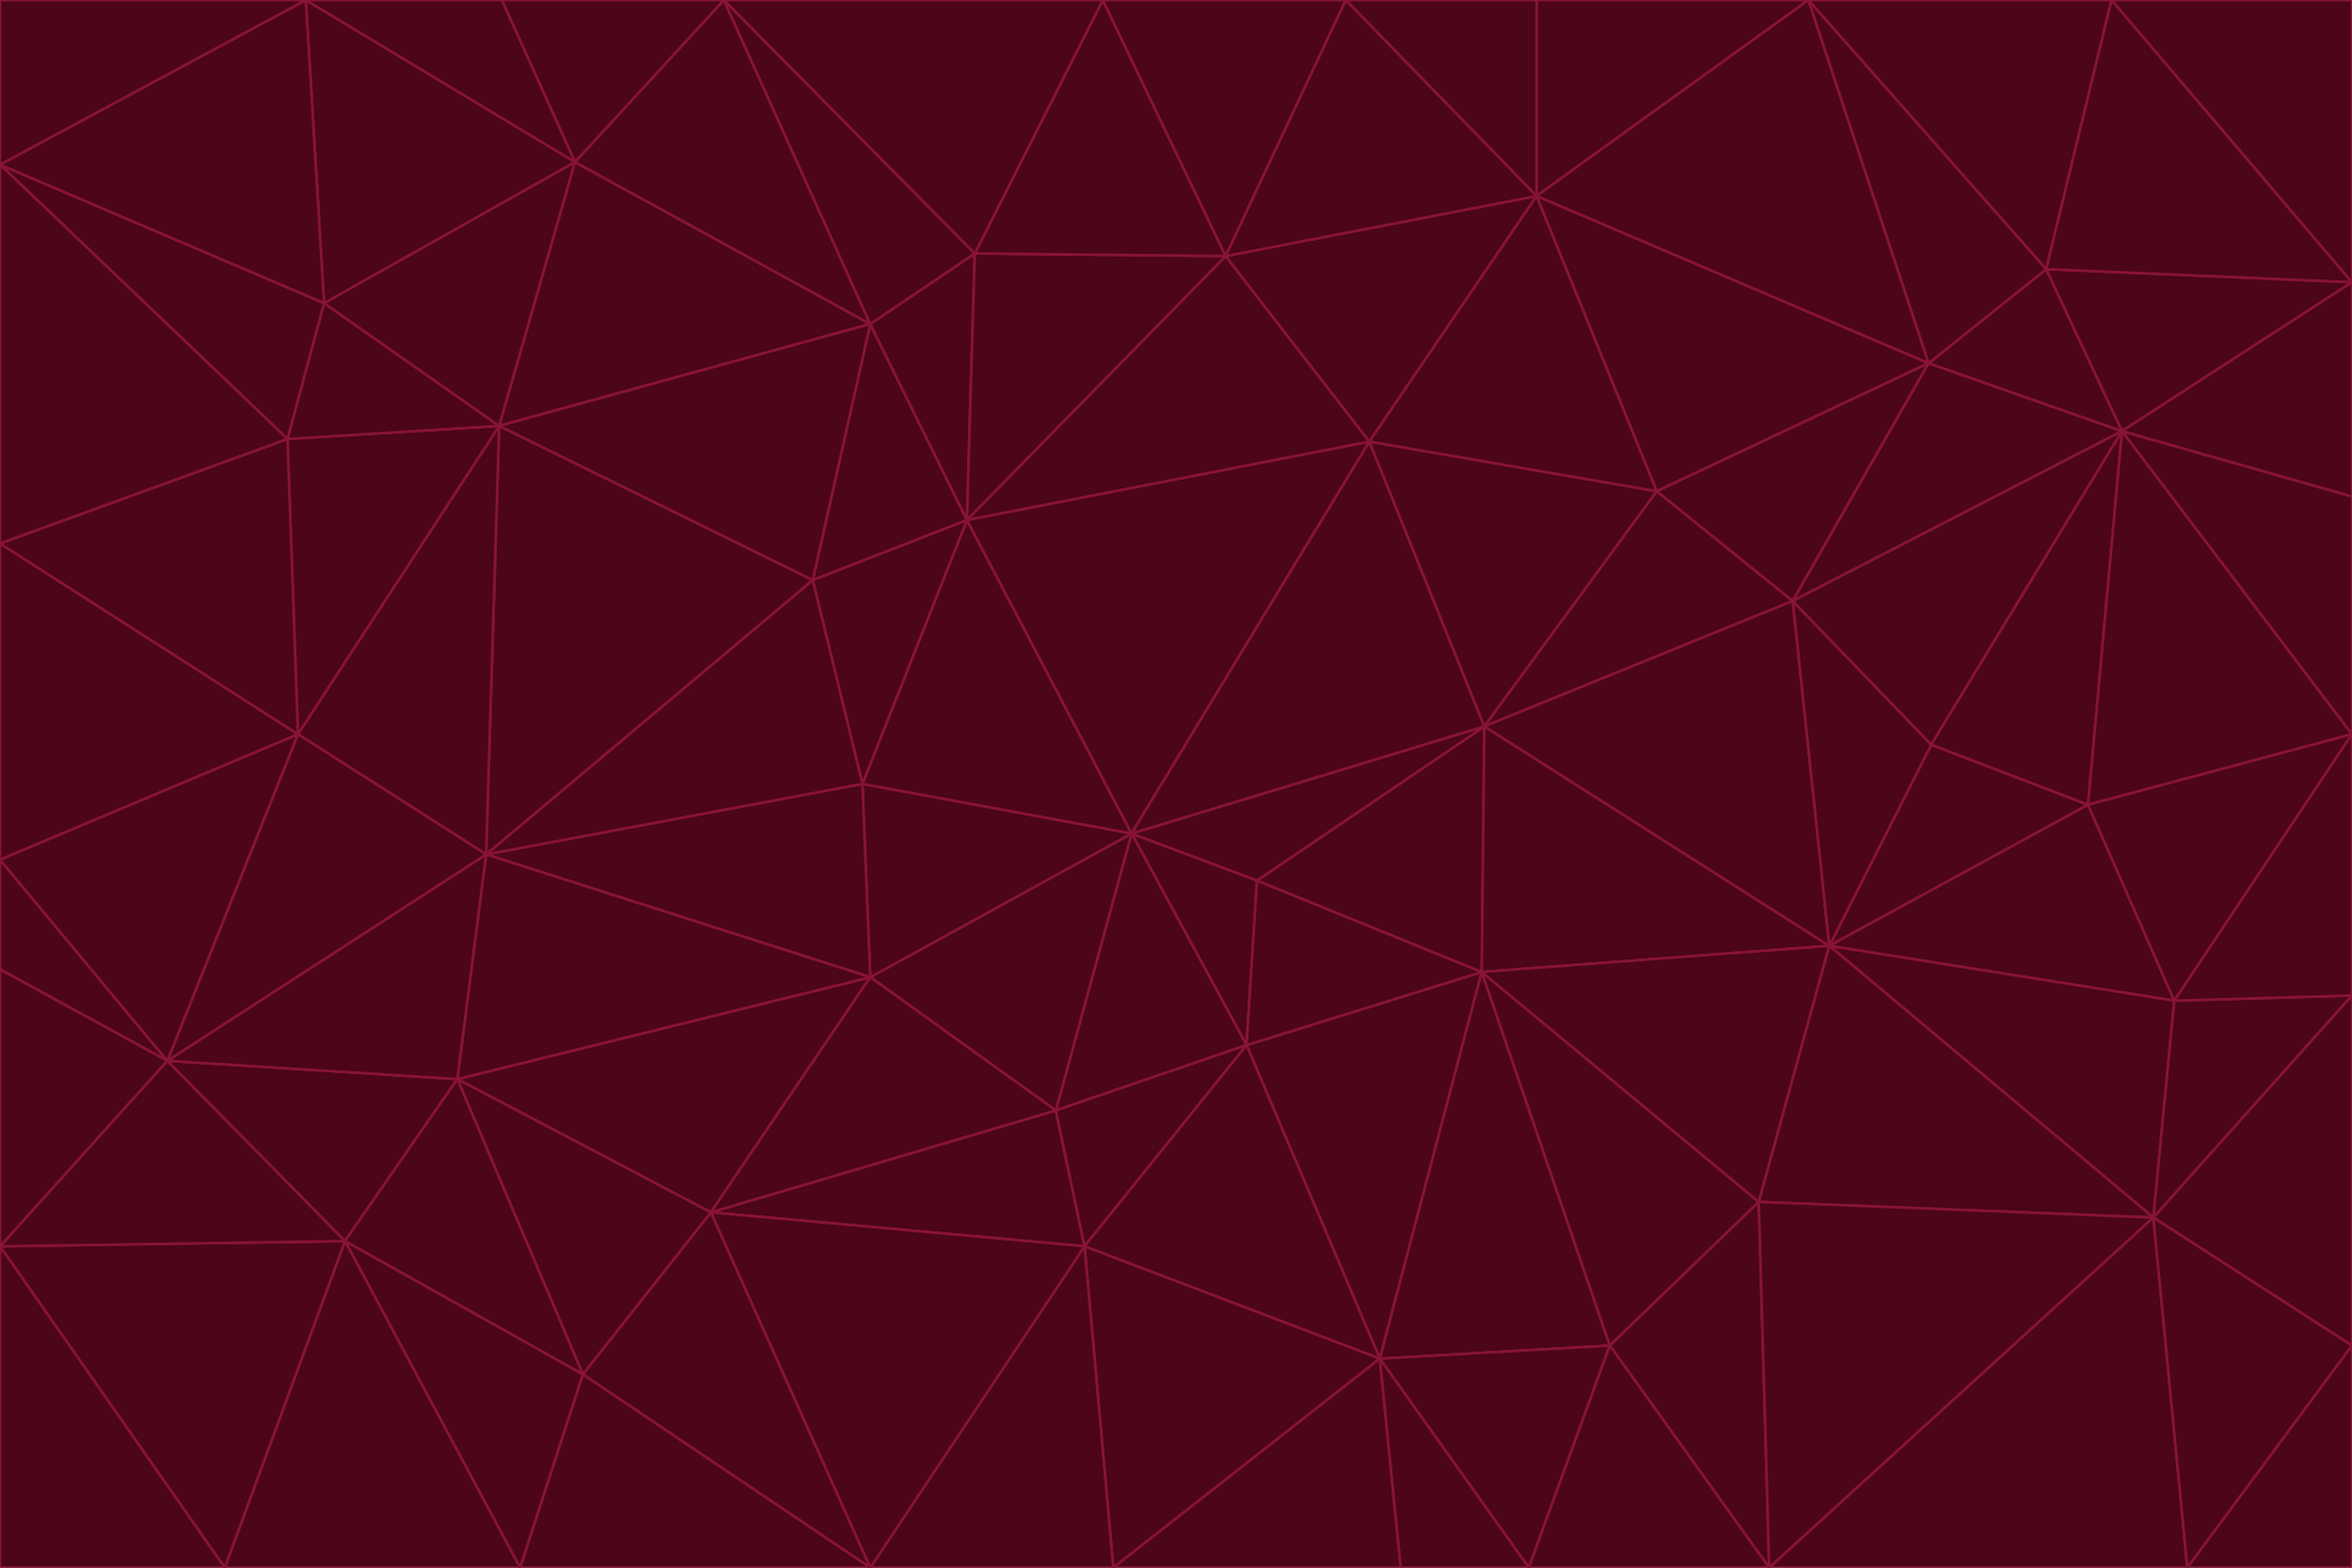 <svg id="visual" viewBox="0 0 900 600" width="900" height="600" xmlns="http://www.w3.org/2000/svg" xmlns:xlink="http://www.w3.org/1999/xlink" version="1.1"><g stroke-width="1" stroke-linejoin="bevel"><path d="M433 319L477 400L481 337Z" fill="#4c0519" stroke="#881337"></path><path d="M433 319L404 425L477 400Z" fill="#4c0519" stroke="#881337"></path><path d="M433 319L333 374L404 425Z" fill="#4c0519" stroke="#881337"></path><path d="M272 464L415 477L404 425Z" fill="#4c0519" stroke="#881337"></path><path d="M404 425L415 477L477 400Z" fill="#4c0519" stroke="#881337"></path><path d="M528 520L567 372L477 400Z" fill="#4c0519" stroke="#881337"></path><path d="M477 400L567 372L481 337Z" fill="#4c0519" stroke="#881337"></path><path d="M433 319L330 300L333 374Z" fill="#4c0519" stroke="#881337"></path><path d="M567 372L568 278L481 337Z" fill="#4c0519" stroke="#881337"></path><path d="M481 337L568 278L433 319Z" fill="#4c0519" stroke="#881337"></path><path d="M433 319L370 199L330 300Z" fill="#4c0519" stroke="#881337"></path><path d="M415 477L528 520L477 400Z" fill="#4c0519" stroke="#881337"></path><path d="M524 169L370 199L433 319Z" fill="#4c0519" stroke="#881337"></path><path d="M370 199L311 222L330 300Z" fill="#4c0519" stroke="#881337"></path><path d="M175 413L272 464L333 374Z" fill="#4c0519" stroke="#881337"></path><path d="M186 327L333 374L330 300Z" fill="#4c0519" stroke="#881337"></path><path d="M333 374L272 464L404 425Z" fill="#4c0519" stroke="#881337"></path><path d="M415 477L426 600L528 520Z" fill="#4c0519" stroke="#881337"></path><path d="M568 278L524 169L433 319Z" fill="#4c0519" stroke="#881337"></path><path d="M528 520L616 515L567 372Z" fill="#4c0519" stroke="#881337"></path><path d="M567 372L700 362L568 278Z" fill="#4c0519" stroke="#881337"></path><path d="M333 600L426 600L415 477Z" fill="#4c0519" stroke="#881337"></path><path d="M528 520L585 600L616 515Z" fill="#4c0519" stroke="#881337"></path><path d="M616 515L673 460L567 372Z" fill="#4c0519" stroke="#881337"></path><path d="M568 278L634 188L524 169Z" fill="#4c0519" stroke="#881337"></path><path d="M426 600L536 600L528 520Z" fill="#4c0519" stroke="#881337"></path><path d="M616 515L677 600L673 460Z" fill="#4c0519" stroke="#881337"></path><path d="M673 460L700 362L567 372Z" fill="#4c0519" stroke="#881337"></path><path d="M272 464L333 600L415 477Z" fill="#4c0519" stroke="#881337"></path><path d="M311 222L186 327L330 300Z" fill="#4c0519" stroke="#881337"></path><path d="M272 464L223 526L333 600Z" fill="#4c0519" stroke="#881337"></path><path d="M686 230L634 188L568 278Z" fill="#4c0519" stroke="#881337"></path><path d="M370 199L333 124L311 222Z" fill="#4c0519" stroke="#881337"></path><path d="M311 222L191 163L186 327Z" fill="#4c0519" stroke="#881337"></path><path d="M373 97L333 124L370 199Z" fill="#4c0519" stroke="#881337"></path><path d="M469 98L370 199L524 169Z" fill="#4c0519" stroke="#881337"></path><path d="M588 75L469 98L524 169Z" fill="#4c0519" stroke="#881337"></path><path d="M175 413L223 526L272 464Z" fill="#4c0519" stroke="#881337"></path><path d="M186 327L175 413L333 374Z" fill="#4c0519" stroke="#881337"></path><path d="M536 600L585 600L528 520Z" fill="#4c0519" stroke="#881337"></path><path d="M469 98L373 97L370 199Z" fill="#4c0519" stroke="#881337"></path><path d="M700 362L686 230L568 278Z" fill="#4c0519" stroke="#881337"></path><path d="M799 308L739 285L700 362Z" fill="#4c0519" stroke="#881337"></path><path d="M700 362L739 285L686 230Z" fill="#4c0519" stroke="#881337"></path><path d="M220 62L191 163L333 124Z" fill="#4c0519" stroke="#881337"></path><path d="M333 124L191 163L311 222Z" fill="#4c0519" stroke="#881337"></path><path d="M64 406L132 475L175 413Z" fill="#4c0519" stroke="#881337"></path><path d="M634 188L588 75L524 169Z" fill="#4c0519" stroke="#881337"></path><path d="M469 98L422 0L373 97Z" fill="#4c0519" stroke="#881337"></path><path d="M738 139L588 75L634 188Z" fill="#4c0519" stroke="#881337"></path><path d="M738 139L634 188L686 230Z" fill="#4c0519" stroke="#881337"></path><path d="M64 406L175 413L186 327Z" fill="#4c0519" stroke="#881337"></path><path d="M175 413L132 475L223 526Z" fill="#4c0519" stroke="#881337"></path><path d="M223 526L199 600L333 600Z" fill="#4c0519" stroke="#881337"></path><path d="M585 600L677 600L616 515Z" fill="#4c0519" stroke="#881337"></path><path d="M832 383L799 308L700 362Z" fill="#4c0519" stroke="#881337"></path><path d="M132 475L199 600L223 526Z" fill="#4c0519" stroke="#881337"></path><path d="M191 163L114 281L186 327Z" fill="#4c0519" stroke="#881337"></path><path d="M832 383L700 362L824 466Z" fill="#4c0519" stroke="#881337"></path><path d="M812 165L738 139L686 230Z" fill="#4c0519" stroke="#881337"></path><path d="M515 0L422 0L469 98Z" fill="#4c0519" stroke="#881337"></path><path d="M277 0L220 62L333 124Z" fill="#4c0519" stroke="#881337"></path><path d="M812 165L686 230L739 285Z" fill="#4c0519" stroke="#881337"></path><path d="M588 75L515 0L469 98Z" fill="#4c0519" stroke="#881337"></path><path d="M588 0L515 0L588 75Z" fill="#4c0519" stroke="#881337"></path><path d="M277 0L333 124L373 97Z" fill="#4c0519" stroke="#881337"></path><path d="M191 163L110 168L114 281Z" fill="#4c0519" stroke="#881337"></path><path d="M114 281L64 406L186 327Z" fill="#4c0519" stroke="#881337"></path><path d="M132 475L86 600L199 600Z" fill="#4c0519" stroke="#881337"></path><path d="M124 116L110 168L191 163Z" fill="#4c0519" stroke="#881337"></path><path d="M0 329L0 371L64 406Z" fill="#4c0519" stroke="#881337"></path><path d="M824 466L700 362L673 460Z" fill="#4c0519" stroke="#881337"></path><path d="M799 308L812 165L739 285Z" fill="#4c0519" stroke="#881337"></path><path d="M692 0L588 0L588 75Z" fill="#4c0519" stroke="#881337"></path><path d="M677 600L824 466L673 460Z" fill="#4c0519" stroke="#881337"></path><path d="M422 0L277 0L373 97Z" fill="#4c0519" stroke="#881337"></path><path d="M220 62L124 116L191 163Z" fill="#4c0519" stroke="#881337"></path><path d="M117 0L124 116L220 62Z" fill="#4c0519" stroke="#881337"></path><path d="M900 281L812 165L799 308Z" fill="#4c0519" stroke="#881337"></path><path d="M738 139L692 0L588 75Z" fill="#4c0519" stroke="#881337"></path><path d="M0 477L86 600L132 475Z" fill="#4c0519" stroke="#881337"></path><path d="M812 165L783 103L738 139Z" fill="#4c0519" stroke="#881337"></path><path d="M0 329L64 406L114 281Z" fill="#4c0519" stroke="#881337"></path><path d="M64 406L0 477L132 475Z" fill="#4c0519" stroke="#881337"></path><path d="M0 329L114 281L0 208Z" fill="#4c0519" stroke="#881337"></path><path d="M783 103L692 0L738 139Z" fill="#4c0519" stroke="#881337"></path><path d="M277 0L192 0L220 62Z" fill="#4c0519" stroke="#881337"></path><path d="M0 208L114 281L110 168Z" fill="#4c0519" stroke="#881337"></path><path d="M0 371L0 477L64 406Z" fill="#4c0519" stroke="#881337"></path><path d="M824 466L900 381L832 383Z" fill="#4c0519" stroke="#881337"></path><path d="M832 383L900 281L799 308Z" fill="#4c0519" stroke="#881337"></path><path d="M677 600L837 600L824 466Z" fill="#4c0519" stroke="#881337"></path><path d="M824 466L900 515L900 381Z" fill="#4c0519" stroke="#881337"></path><path d="M900 381L900 281L832 383Z" fill="#4c0519" stroke="#881337"></path><path d="M812 165L900 108L783 103Z" fill="#4c0519" stroke="#881337"></path><path d="M0 63L110 168L124 116Z" fill="#4c0519" stroke="#881337"></path><path d="M0 63L0 208L110 168Z" fill="#4c0519" stroke="#881337"></path><path d="M837 600L900 515L824 466Z" fill="#4c0519" stroke="#881337"></path><path d="M192 0L117 0L220 62Z" fill="#4c0519" stroke="#881337"></path><path d="M900 281L900 190L812 165Z" fill="#4c0519" stroke="#881337"></path><path d="M783 103L808 0L692 0Z" fill="#4c0519" stroke="#881337"></path><path d="M0 477L0 600L86 600Z" fill="#4c0519" stroke="#881337"></path><path d="M837 600L900 600L900 515Z" fill="#4c0519" stroke="#881337"></path><path d="M900 108L808 0L783 103Z" fill="#4c0519" stroke="#881337"></path><path d="M900 190L900 108L812 165Z" fill="#4c0519" stroke="#881337"></path><path d="M117 0L0 63L124 116Z" fill="#4c0519" stroke="#881337"></path><path d="M117 0L0 0L0 63Z" fill="#4c0519" stroke="#881337"></path><path d="M900 108L900 0L808 0Z" fill="#4c0519" stroke="#881337"></path></g></svg>